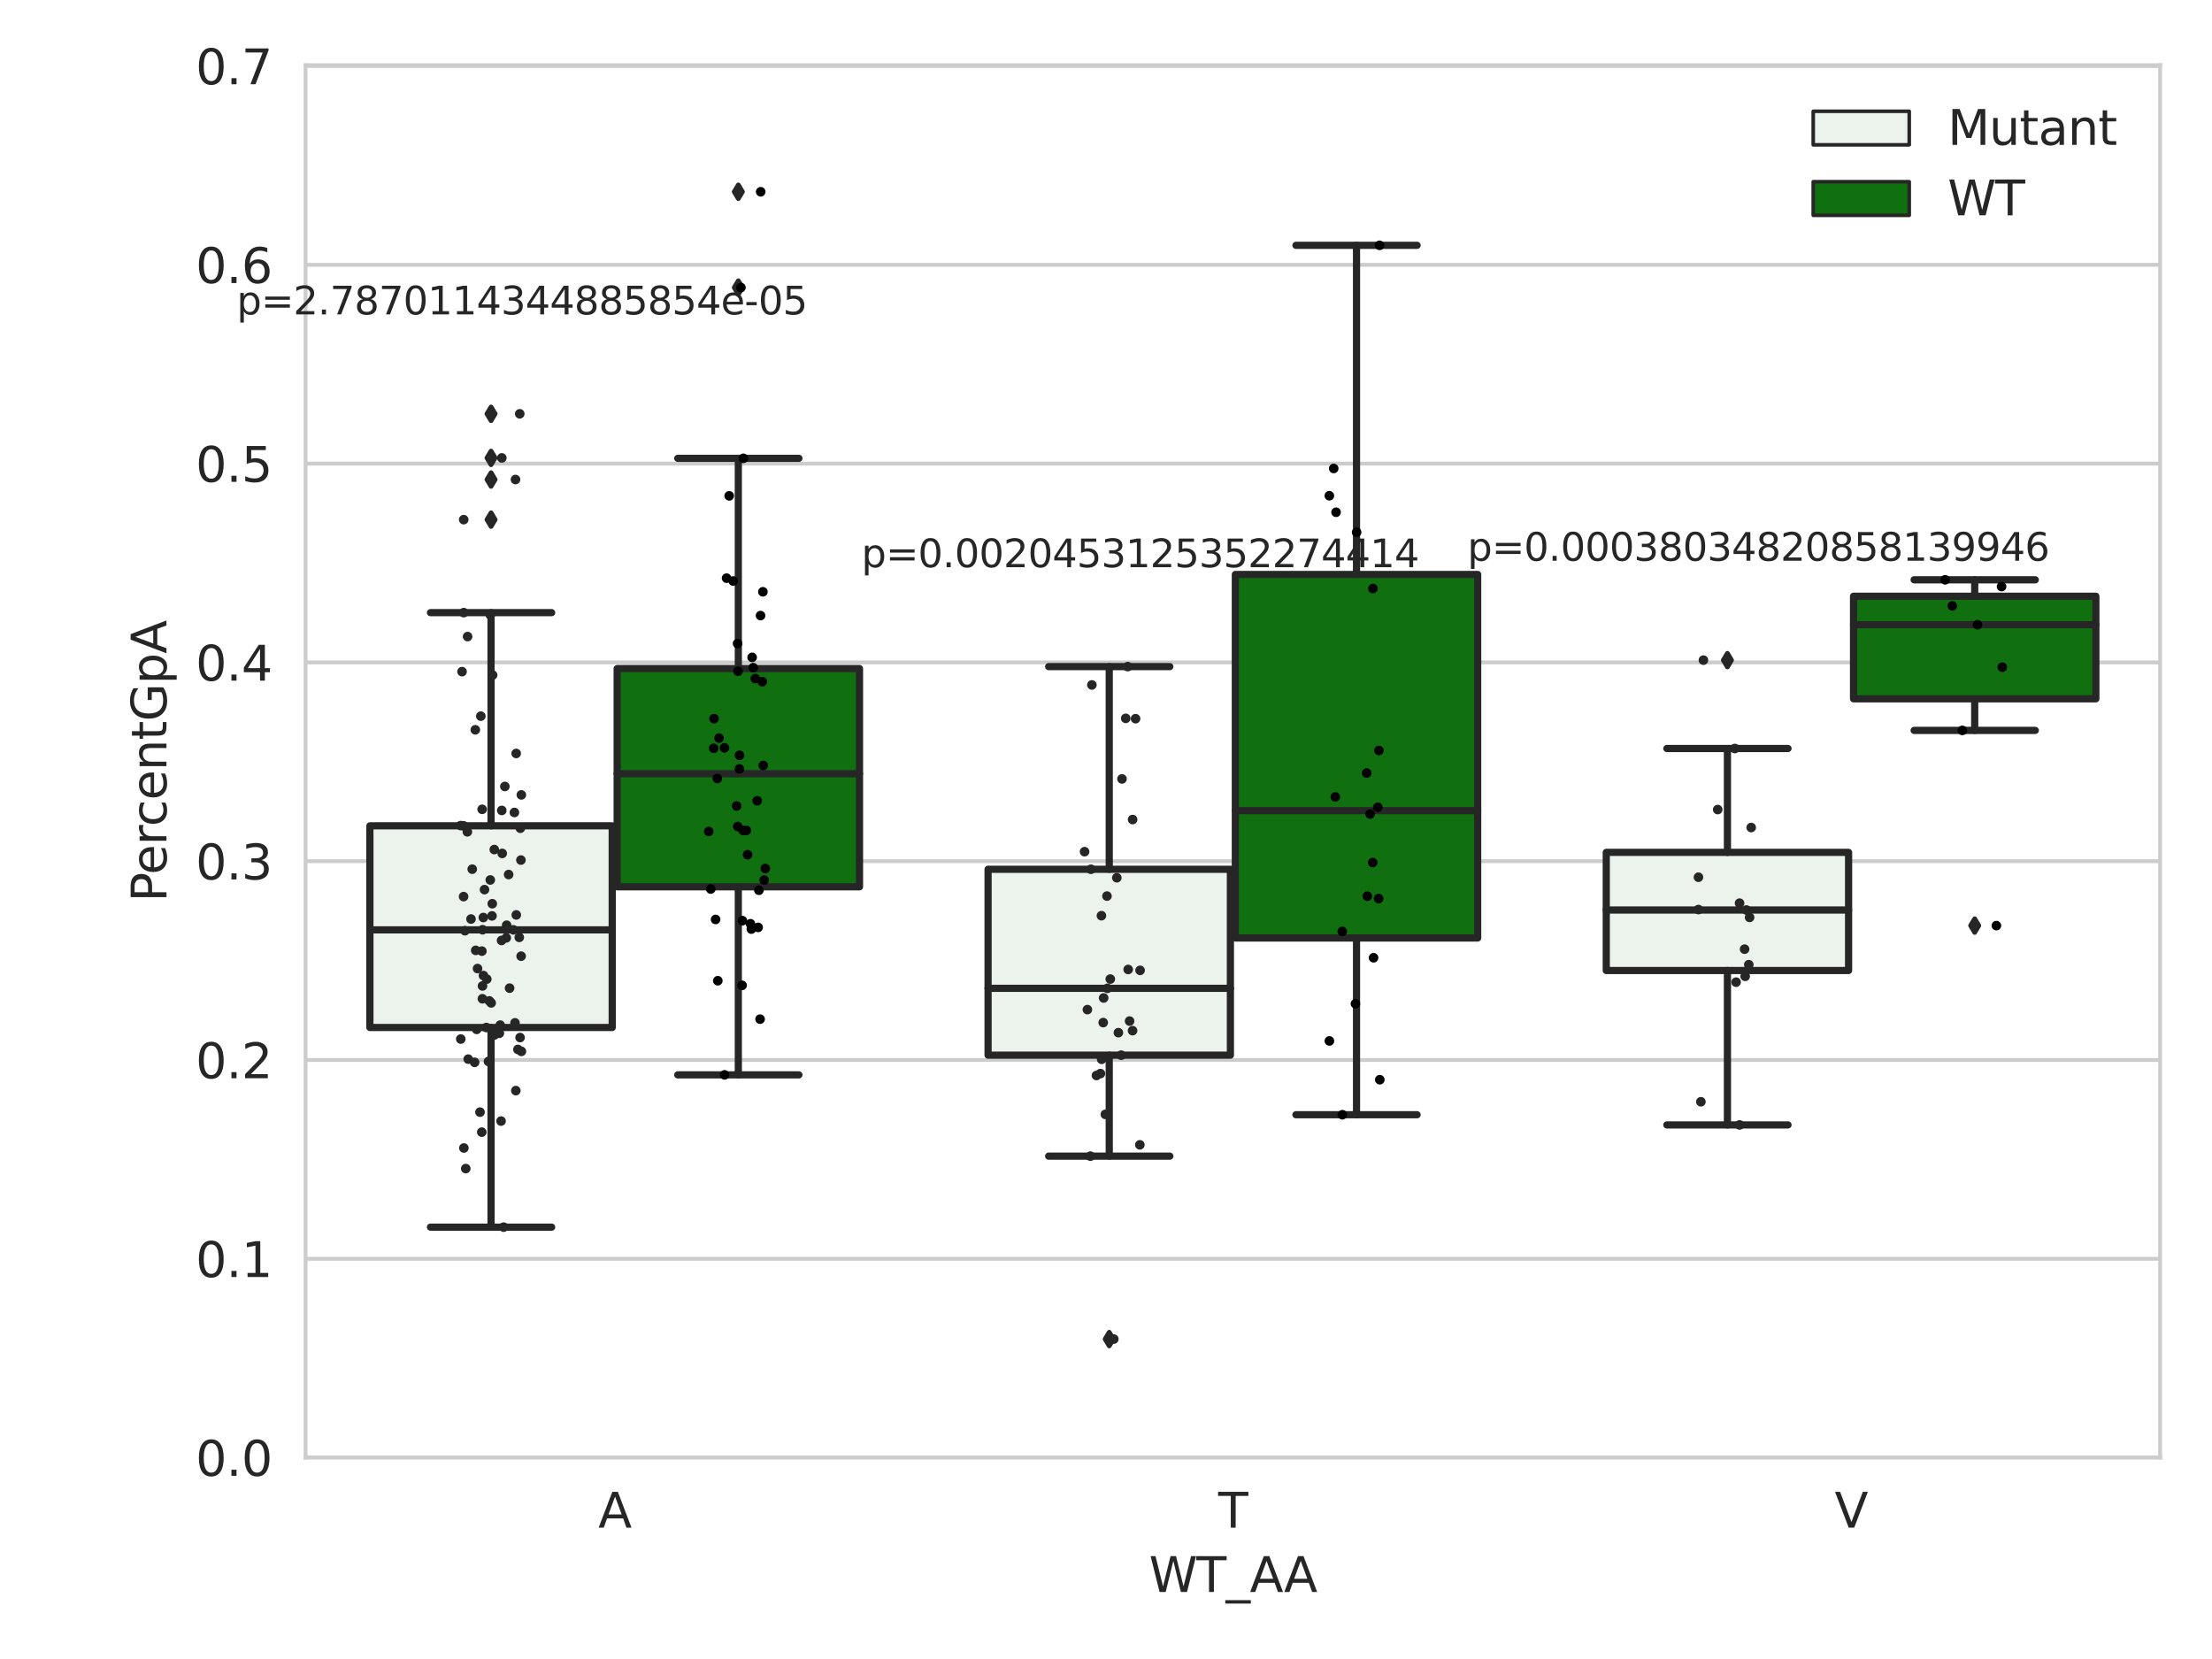 <?xml version="1.0" encoding="utf-8" standalone="no"?>
<!DOCTYPE svg PUBLIC "-//W3C//DTD SVG 1.1//EN"
  "http://www.w3.org/Graphics/SVG/1.1/DTD/svg11.dtd">
<svg xmlns:xlink="http://www.w3.org/1999/xlink" width="460.8pt" height="345.6pt" viewBox="0 0 460.8 345.6" xmlns="http://www.w3.org/2000/svg" version="1.1">
 <defs>
  <style type="text/css">*{stroke-linejoin: round; stroke-linecap: butt}</style>
 </defs>
 <g id="figure_1">
  <g id="patch_1">
   <path d="M 0 345.6 
L 460.8 345.6 
L 460.8 0 
L 0 0 
z
" style="fill: #ffffff"/>
  </g>
  <g id="axes_1">
   <g id="patch_2">
    <path d="M 63.661 303.64 
L 450 303.64 
L 450 13.58 
L 63.661 13.58 
z
" style="fill: #ffffff"/>
   </g>
   <g id="matplotlib.axis_1">
    <g id="xtick_1">
     <g id="text_1">
      <!-- A -->
      <g style="fill: #262626" transform="translate(124.631 318.238)scale(0.1 -0.1)">
       <defs>
        <path id="DejaVuSans-41" d="M 2188 4044 
L 1331 1722 
L 3047 1722 
L 2188 4044 
z
M 1831 4666 
L 2547 4666 
L 4325 0 
L 3669 0 
L 3244 1197 
L 1141 1197 
L 716 0 
L 50 0 
L 1831 4666 
z
" transform="scale(0.016)"/>
       </defs>
       <use xlink:href="#DejaVuSans-41"/>
      </g>
     </g>
    </g>
    <g id="xtick_2">
     <g id="text_2">
      <!-- T -->
      <g style="fill: #262626" transform="translate(253.777 318.238)scale(0.1 -0.1)">
       <defs>
        <path id="DejaVuSans-54" d="M -19 4666 
L 3928 4666 
L 3928 4134 
L 2272 4134 
L 2272 0 
L 1638 0 
L 1638 4134 
L -19 4134 
L -19 4666 
z
" transform="scale(0.016)"/>
       </defs>
       <use xlink:href="#DejaVuSans-54"/>
      </g>
     </g>
    </g>
    <g id="xtick_3">
     <g id="text_3">
      <!-- V -->
      <g style="fill: #262626" transform="translate(382.19 318.238)scale(0.1 -0.1)">
       <defs>
        <path id="DejaVuSans-56" d="M 1831 0 
L 50 4666 
L 709 4666 
L 2188 738 
L 3669 4666 
L 4325 4666 
L 2547 0 
L 1831 0 
z
" transform="scale(0.016)"/>
       </defs>
       <use xlink:href="#DejaVuSans-56"/>
      </g>
     </g>
    </g>
    <g id="text_4">
     <!-- WT_AA -->
     <g style="fill: #262626" transform="translate(239.355 331.638)scale(0.1 -0.1)">
      <defs>
       <path id="DejaVuSans-57" d="M 213 4666 
L 850 4666 
L 1831 722 
L 2809 4666 
L 3519 4666 
L 4500 722 
L 5478 4666 
L 6119 4666 
L 4947 0 
L 4153 0 
L 3169 4050 
L 2175 0 
L 1381 0 
L 213 4666 
z
" transform="scale(0.016)"/>
       <path id="DejaVuSans-5f" d="M 3263 -1063 
L 3263 -1509 
L -63 -1509 
L -63 -1063 
L 3263 -1063 
z
" transform="scale(0.016)"/>
      </defs>
      <use xlink:href="#DejaVuSans-57"/>
      <use xlink:href="#DejaVuSans-54" x="98.877"/>
      <use xlink:href="#DejaVuSans-5f" x="159.961"/>
      <use xlink:href="#DejaVuSans-41" x="209.961"/>
      <use xlink:href="#DejaVuSans-41" x="281.119"/>
     </g>
    </g>
   </g>
   <g id="matplotlib.axis_2">
    <g id="ytick_1">
     <g id="line2d_1">
      <path d="M 63.661 303.64 
L 450 303.64 
" clip-path="url(#p3061b7aa02)" style="fill: none; stroke: #cccccc; stroke-width: 0.8; stroke-linecap: round"/>
     </g>
     <g id="text_5">
      <!-- 0.0 -->
      <g style="fill: #262626" transform="translate(40.758 307.439)scale(0.1 -0.1)">
       <defs>
        <path id="DejaVuSans-30" d="M 2034 4250 
Q 1547 4250 1301 3770 
Q 1056 3291 1056 2328 
Q 1056 1369 1301 889 
Q 1547 409 2034 409 
Q 2525 409 2770 889 
Q 3016 1369 3016 2328 
Q 3016 3291 2770 3770 
Q 2525 4250 2034 4250 
z
M 2034 4750 
Q 2819 4750 3233 4129 
Q 3647 3509 3647 2328 
Q 3647 1150 3233 529 
Q 2819 -91 2034 -91 
Q 1250 -91 836 529 
Q 422 1150 422 2328 
Q 422 3509 836 4129 
Q 1250 4750 2034 4750 
z
" transform="scale(0.016)"/>
        <path id="DejaVuSans-2e" d="M 684 794 
L 1344 794 
L 1344 0 
L 684 0 
L 684 794 
z
" transform="scale(0.016)"/>
       </defs>
       <use xlink:href="#DejaVuSans-30"/>
       <use xlink:href="#DejaVuSans-2e" x="63.623"/>
       <use xlink:href="#DejaVuSans-30" x="95.41"/>
      </g>
     </g>
    </g>
    <g id="ytick_2">
     <g id="line2d_2">
      <path d="M 63.661 262.228 
L 450 262.228 
" clip-path="url(#p3061b7aa02)" style="fill: none; stroke: #cccccc; stroke-width: 0.8; stroke-linecap: round"/>
     </g>
     <g id="text_6">
      <!-- 0.1 -->
      <g style="fill: #262626" transform="translate(40.758 266.027)scale(0.1 -0.1)">
       <defs>
        <path id="DejaVuSans-31" d="M 794 531 
L 1825 531 
L 1825 4091 
L 703 3866 
L 703 4441 
L 1819 4666 
L 2450 4666 
L 2450 531 
L 3481 531 
L 3481 0 
L 794 0 
L 794 531 
z
" transform="scale(0.016)"/>
       </defs>
       <use xlink:href="#DejaVuSans-30"/>
       <use xlink:href="#DejaVuSans-2e" x="63.623"/>
       <use xlink:href="#DejaVuSans-31" x="95.41"/>
      </g>
     </g>
    </g>
    <g id="ytick_3">
     <g id="line2d_3">
      <path d="M 63.661 220.815 
L 450 220.815 
" clip-path="url(#p3061b7aa02)" style="fill: none; stroke: #cccccc; stroke-width: 0.8; stroke-linecap: round"/>
     </g>
     <g id="text_7">
      <!-- 0.2 -->
      <g style="fill: #262626" transform="translate(40.758 224.615)scale(0.1 -0.1)">
       <defs>
        <path id="DejaVuSans-32" d="M 1228 531 
L 3431 531 
L 3431 0 
L 469 0 
L 469 531 
Q 828 903 1448 1529 
Q 2069 2156 2228 2338 
Q 2531 2678 2651 2914 
Q 2772 3150 2772 3378 
Q 2772 3750 2511 3984 
Q 2250 4219 1831 4219 
Q 1534 4219 1204 4116 
Q 875 4013 500 3803 
L 500 4441 
Q 881 4594 1212 4672 
Q 1544 4750 1819 4750 
Q 2544 4750 2975 4387 
Q 3406 4025 3406 3419 
Q 3406 3131 3298 2873 
Q 3191 2616 2906 2266 
Q 2828 2175 2409 1742 
Q 1991 1309 1228 531 
z
" transform="scale(0.016)"/>
       </defs>
       <use xlink:href="#DejaVuSans-30"/>
       <use xlink:href="#DejaVuSans-2e" x="63.623"/>
       <use xlink:href="#DejaVuSans-32" x="95.41"/>
      </g>
     </g>
    </g>
    <g id="ytick_4">
     <g id="line2d_4">
      <path d="M 63.661 179.403 
L 450 179.403 
" clip-path="url(#p3061b7aa02)" style="fill: none; stroke: #cccccc; stroke-width: 0.8; stroke-linecap: round"/>
     </g>
     <g id="text_8">
      <!-- 0.3 -->
      <g style="fill: #262626" transform="translate(40.758 183.202)scale(0.1 -0.1)">
       <defs>
        <path id="DejaVuSans-33" d="M 2597 2516 
Q 3050 2419 3304 2112 
Q 3559 1806 3559 1356 
Q 3559 666 3084 287 
Q 2609 -91 1734 -91 
Q 1441 -91 1130 -33 
Q 819 25 488 141 
L 488 750 
Q 750 597 1062 519 
Q 1375 441 1716 441 
Q 2309 441 2620 675 
Q 2931 909 2931 1356 
Q 2931 1769 2642 2001 
Q 2353 2234 1838 2234 
L 1294 2234 
L 1294 2753 
L 1863 2753 
Q 2328 2753 2575 2939 
Q 2822 3125 2822 3475 
Q 2822 3834 2567 4026 
Q 2313 4219 1838 4219 
Q 1578 4219 1281 4162 
Q 984 4106 628 3988 
L 628 4550 
Q 988 4650 1302 4700 
Q 1616 4750 1894 4750 
Q 2613 4750 3031 4423 
Q 3450 4097 3450 3541 
Q 3450 3153 3228 2886 
Q 3006 2619 2597 2516 
z
" transform="scale(0.016)"/>
       </defs>
       <use xlink:href="#DejaVuSans-30"/>
       <use xlink:href="#DejaVuSans-2e" x="63.623"/>
       <use xlink:href="#DejaVuSans-33" x="95.41"/>
      </g>
     </g>
    </g>
    <g id="ytick_5">
     <g id="line2d_5">
      <path d="M 63.661 137.991 
L 450 137.991 
" clip-path="url(#p3061b7aa02)" style="fill: none; stroke: #cccccc; stroke-width: 0.8; stroke-linecap: round"/>
     </g>
     <g id="text_9">
      <!-- 0.4 -->
      <g style="fill: #262626" transform="translate(40.758 141.79)scale(0.1 -0.1)">
       <defs>
        <path id="DejaVuSans-34" d="M 2419 4116 
L 825 1625 
L 2419 1625 
L 2419 4116 
z
M 2253 4666 
L 3047 4666 
L 3047 1625 
L 3713 1625 
L 3713 1100 
L 3047 1100 
L 3047 0 
L 2419 0 
L 2419 1100 
L 313 1100 
L 313 1709 
L 2253 4666 
z
" transform="scale(0.016)"/>
       </defs>
       <use xlink:href="#DejaVuSans-30"/>
       <use xlink:href="#DejaVuSans-2e" x="63.623"/>
       <use xlink:href="#DejaVuSans-34" x="95.41"/>
      </g>
     </g>
    </g>
    <g id="ytick_6">
     <g id="line2d_6">
      <path d="M 63.661 96.579 
L 450 96.579 
" clip-path="url(#p3061b7aa02)" style="fill: none; stroke: #cccccc; stroke-width: 0.8; stroke-linecap: round"/>
     </g>
     <g id="text_10">
      <!-- 0.5 -->
      <g style="fill: #262626" transform="translate(40.758 100.378)scale(0.1 -0.1)">
       <defs>
        <path id="DejaVuSans-35" d="M 691 4666 
L 3169 4666 
L 3169 4134 
L 1269 4134 
L 1269 2991 
Q 1406 3038 1543 3061 
Q 1681 3084 1819 3084 
Q 2600 3084 3056 2656 
Q 3513 2228 3513 1497 
Q 3513 744 3044 326 
Q 2575 -91 1722 -91 
Q 1428 -91 1123 -41 
Q 819 9 494 109 
L 494 744 
Q 775 591 1075 516 
Q 1375 441 1709 441 
Q 2250 441 2565 725 
Q 2881 1009 2881 1497 
Q 2881 1984 2565 2268 
Q 2250 2553 1709 2553 
Q 1456 2553 1204 2497 
Q 953 2441 691 2322 
L 691 4666 
z
" transform="scale(0.016)"/>
       </defs>
       <use xlink:href="#DejaVuSans-30"/>
       <use xlink:href="#DejaVuSans-2e" x="63.623"/>
       <use xlink:href="#DejaVuSans-35" x="95.41"/>
      </g>
     </g>
    </g>
    <g id="ytick_7">
     <g id="line2d_7">
      <path d="M 63.661 55.166 
L 450 55.166 
" clip-path="url(#p3061b7aa02)" style="fill: none; stroke: #cccccc; stroke-width: 0.8; stroke-linecap: round"/>
     </g>
     <g id="text_11">
      <!-- 0.6 -->
      <g style="fill: #262626" transform="translate(40.758 58.965)scale(0.1 -0.1)">
       <defs>
        <path id="DejaVuSans-36" d="M 2113 2584 
Q 1688 2584 1439 2293 
Q 1191 2003 1191 1497 
Q 1191 994 1439 701 
Q 1688 409 2113 409 
Q 2538 409 2786 701 
Q 3034 994 3034 1497 
Q 3034 2003 2786 2293 
Q 2538 2584 2113 2584 
z
M 3366 4563 
L 3366 3988 
Q 3128 4100 2886 4159 
Q 2644 4219 2406 4219 
Q 1781 4219 1451 3797 
Q 1122 3375 1075 2522 
Q 1259 2794 1537 2939 
Q 1816 3084 2150 3084 
Q 2853 3084 3261 2657 
Q 3669 2231 3669 1497 
Q 3669 778 3244 343 
Q 2819 -91 2113 -91 
Q 1303 -91 875 529 
Q 447 1150 447 2328 
Q 447 3434 972 4092 
Q 1497 4750 2381 4750 
Q 2619 4750 2861 4703 
Q 3103 4656 3366 4563 
z
" transform="scale(0.016)"/>
       </defs>
       <use xlink:href="#DejaVuSans-30"/>
       <use xlink:href="#DejaVuSans-2e" x="63.623"/>
       <use xlink:href="#DejaVuSans-36" x="95.41"/>
      </g>
     </g>
    </g>
    <g id="ytick_8">
     <g id="line2d_8">
      <path d="M 63.661 13.754 
L 450 13.754 
" clip-path="url(#p3061b7aa02)" style="fill: none; stroke: #cccccc; stroke-width: 0.8; stroke-linecap: round"/>
     </g>
     <g id="text_12">
      <!-- 0.7 -->
      <g style="fill: #262626" transform="translate(40.758 17.553)scale(0.1 -0.1)">
       <defs>
        <path id="DejaVuSans-37" d="M 525 4666 
L 3525 4666 
L 3525 4397 
L 1831 0 
L 1172 0 
L 2766 4134 
L 525 4134 
L 525 4666 
z
" transform="scale(0.016)"/>
       </defs>
       <use xlink:href="#DejaVuSans-30"/>
       <use xlink:href="#DejaVuSans-2e" x="63.623"/>
       <use xlink:href="#DejaVuSans-37" x="95.41"/>
      </g>
     </g>
    </g>
    <g id="text_13">
     <!-- PercentGpA -->
     <g style="fill: #262626" transform="translate(34.678 187.887)rotate(-90)scale(0.1 -0.1)">
      <defs>
       <path id="DejaVuSans-50" d="M 1259 4147 
L 1259 2394 
L 2053 2394 
Q 2494 2394 2734 2622 
Q 2975 2850 2975 3272 
Q 2975 3691 2734 3919 
Q 2494 4147 2053 4147 
L 1259 4147 
z
M 628 4666 
L 2053 4666 
Q 2838 4666 3239 4311 
Q 3641 3956 3641 3272 
Q 3641 2581 3239 2228 
Q 2838 1875 2053 1875 
L 1259 1875 
L 1259 0 
L 628 0 
L 628 4666 
z
" transform="scale(0.016)"/>
       <path id="DejaVuSans-65" d="M 3597 1894 
L 3597 1613 
L 953 1613 
Q 991 1019 1311 708 
Q 1631 397 2203 397 
Q 2534 397 2845 478 
Q 3156 559 3463 722 
L 3463 178 
Q 3153 47 2828 -22 
Q 2503 -91 2169 -91 
Q 1331 -91 842 396 
Q 353 884 353 1716 
Q 353 2575 817 3079 
Q 1281 3584 2069 3584 
Q 2775 3584 3186 3129 
Q 3597 2675 3597 1894 
z
M 3022 2063 
Q 3016 2534 2758 2815 
Q 2500 3097 2075 3097 
Q 1594 3097 1305 2825 
Q 1016 2553 972 2059 
L 3022 2063 
z
" transform="scale(0.016)"/>
       <path id="DejaVuSans-72" d="M 2631 2963 
Q 2534 3019 2420 3045 
Q 2306 3072 2169 3072 
Q 1681 3072 1420 2755 
Q 1159 2438 1159 1844 
L 1159 0 
L 581 0 
L 581 3500 
L 1159 3500 
L 1159 2956 
Q 1341 3275 1631 3429 
Q 1922 3584 2338 3584 
Q 2397 3584 2469 3576 
Q 2541 3569 2628 3553 
L 2631 2963 
z
" transform="scale(0.016)"/>
       <path id="DejaVuSans-63" d="M 3122 3366 
L 3122 2828 
Q 2878 2963 2633 3030 
Q 2388 3097 2138 3097 
Q 1578 3097 1268 2742 
Q 959 2388 959 1747 
Q 959 1106 1268 751 
Q 1578 397 2138 397 
Q 2388 397 2633 464 
Q 2878 531 3122 666 
L 3122 134 
Q 2881 22 2623 -34 
Q 2366 -91 2075 -91 
Q 1284 -91 818 406 
Q 353 903 353 1747 
Q 353 2603 823 3093 
Q 1294 3584 2113 3584 
Q 2378 3584 2631 3529 
Q 2884 3475 3122 3366 
z
" transform="scale(0.016)"/>
       <path id="DejaVuSans-6e" d="M 3513 2113 
L 3513 0 
L 2938 0 
L 2938 2094 
Q 2938 2591 2744 2837 
Q 2550 3084 2163 3084 
Q 1697 3084 1428 2787 
Q 1159 2491 1159 1978 
L 1159 0 
L 581 0 
L 581 3500 
L 1159 3500 
L 1159 2956 
Q 1366 3272 1645 3428 
Q 1925 3584 2291 3584 
Q 2894 3584 3203 3211 
Q 3513 2838 3513 2113 
z
" transform="scale(0.016)"/>
       <path id="DejaVuSans-74" d="M 1172 4494 
L 1172 3500 
L 2356 3500 
L 2356 3053 
L 1172 3053 
L 1172 1153 
Q 1172 725 1289 603 
Q 1406 481 1766 481 
L 2356 481 
L 2356 0 
L 1766 0 
Q 1100 0 847 248 
Q 594 497 594 1153 
L 594 3053 
L 172 3053 
L 172 3500 
L 594 3500 
L 594 4494 
L 1172 4494 
z
" transform="scale(0.016)"/>
       <path id="DejaVuSans-47" d="M 3809 666 
L 3809 1919 
L 2778 1919 
L 2778 2438 
L 4434 2438 
L 4434 434 
Q 4069 175 3628 42 
Q 3188 -91 2688 -91 
Q 1594 -91 976 548 
Q 359 1188 359 2328 
Q 359 3472 976 4111 
Q 1594 4750 2688 4750 
Q 3144 4750 3555 4637 
Q 3966 4525 4313 4306 
L 4313 3634 
Q 3963 3931 3569 4081 
Q 3175 4231 2741 4231 
Q 1884 4231 1454 3753 
Q 1025 3275 1025 2328 
Q 1025 1384 1454 906 
Q 1884 428 2741 428 
Q 3075 428 3337 486 
Q 3600 544 3809 666 
z
" transform="scale(0.016)"/>
       <path id="DejaVuSans-70" d="M 1159 525 
L 1159 -1331 
L 581 -1331 
L 581 3500 
L 1159 3500 
L 1159 2969 
Q 1341 3281 1617 3432 
Q 1894 3584 2278 3584 
Q 2916 3584 3314 3078 
Q 3713 2572 3713 1747 
Q 3713 922 3314 415 
Q 2916 -91 2278 -91 
Q 1894 -91 1617 61 
Q 1341 213 1159 525 
z
M 3116 1747 
Q 3116 2381 2855 2742 
Q 2594 3103 2138 3103 
Q 1681 3103 1420 2742 
Q 1159 2381 1159 1747 
Q 1159 1113 1420 752 
Q 1681 391 2138 391 
Q 2594 391 2855 752 
Q 3116 1113 3116 1747 
z
" transform="scale(0.016)"/>
      </defs>
      <use xlink:href="#DejaVuSans-50"/>
      <use xlink:href="#DejaVuSans-65" x="56.678"/>
      <use xlink:href="#DejaVuSans-72" x="118.201"/>
      <use xlink:href="#DejaVuSans-63" x="157.064"/>
      <use xlink:href="#DejaVuSans-65" x="212.045"/>
      <use xlink:href="#DejaVuSans-6e" x="273.568"/>
      <use xlink:href="#DejaVuSans-74" x="336.947"/>
      <use xlink:href="#DejaVuSans-47" x="376.156"/>
      <use xlink:href="#DejaVuSans-70" x="453.646"/>
      <use xlink:href="#DejaVuSans-41" x="517.123"/>
     </g>
    </g>
   </g>
   <g id="patch_3">
    <path d="M 77.054 214.049 
L 127.536 214.049 
L 127.536 172.035 
L 77.054 172.035 
L 77.054 214.049 
z
" clip-path="url(#p3061b7aa02)" style="fill: #ecf2ec; stroke: #262626; stroke-width: 1.5; stroke-linejoin: miter"/>
   </g>
   <g id="patch_4">
    <path d="M 128.566 184.734 
L 179.048 184.734 
L 179.048 139.272 
L 128.566 139.272 
L 128.566 184.734 
z
" clip-path="url(#p3061b7aa02)" style="fill: #107010; stroke: #262626; stroke-width: 1.5; stroke-linejoin: miter"/>
   </g>
   <g id="patch_5">
    <path d="M 205.834 219.813 
L 256.316 219.813 
L 256.316 181.083 
L 205.834 181.083 
L 205.834 219.813 
z
" clip-path="url(#p3061b7aa02)" style="fill: #ecf2ec; stroke: #262626; stroke-width: 1.5; stroke-linejoin: miter"/>
   </g>
   <g id="patch_6">
    <path d="M 257.346 195.398 
L 307.827 195.398 
L 307.827 119.668 
L 257.346 119.668 
L 257.346 195.398 
z
" clip-path="url(#p3061b7aa02)" style="fill: #107010; stroke: #262626; stroke-width: 1.5; stroke-linejoin: miter"/>
   </g>
   <g id="patch_7">
    <path d="M 334.613 202.174 
L 385.095 202.174 
L 385.095 177.565 
L 334.613 177.565 
L 334.613 202.174 
z
" clip-path="url(#p3061b7aa02)" style="fill: #ecf2ec; stroke: #262626; stroke-width: 1.5; stroke-linejoin: miter"/>
   </g>
   <g id="patch_8">
    <path d="M 386.125 145.572 
L 436.607 145.572 
L 436.607 124.204 
L 386.125 124.204 
L 386.125 145.572 
z
" clip-path="url(#p3061b7aa02)" style="fill: #107010; stroke: #262626; stroke-width: 1.5; stroke-linejoin: miter"/>
   </g>
   <g id="patch_9">
    <path d="M 128.051 303.64 
L 128.051 303.64 
L 128.051 303.64 
L 128.051 303.64 
z
" clip-path="url(#p3061b7aa02)" style="fill: #ecf2ec; stroke: #262626; stroke-width: 0.75; stroke-linejoin: miter"/>
   </g>
   <g id="patch_10">
    <path d="M 128.051 303.64 
L 128.051 303.64 
L 128.051 303.64 
L 128.051 303.64 
z
" clip-path="url(#p3061b7aa02)" style="fill: #107010; stroke: #262626; stroke-width: 0.75; stroke-linejoin: miter"/>
   </g>
   <g id="PathCollection_1"/>
   <g id="PathCollection_2"/>
   <g id="line2d_9">
    <path d="M 102.295 214.049 
L 102.295 255.637 
" clip-path="url(#p3061b7aa02)" style="fill: none; stroke: #262626; stroke-width: 1.5; stroke-linecap: round"/>
   </g>
   <g id="line2d_10">
    <path d="M 102.295 172.035 
L 102.295 127.625 
" clip-path="url(#p3061b7aa02)" style="fill: none; stroke: #262626; stroke-width: 1.5; stroke-linecap: round"/>
   </g>
   <g id="line2d_11">
    <path d="M 89.675 255.637 
L 114.916 255.637 
" clip-path="url(#p3061b7aa02)" style="fill: none; stroke: #262626; stroke-width: 1.5; stroke-linecap: round"/>
   </g>
   <g id="line2d_12">
    <path d="M 89.675 127.625 
L 114.916 127.625 
" clip-path="url(#p3061b7aa02)" style="fill: none; stroke: #262626; stroke-width: 1.5; stroke-linecap: round"/>
   </g>
   <g id="line2d_13">
    <defs>
     <path id="m500f9eab38" d="M -0 1.414 
L 0.849 0 
L 0 -1.414 
L -0.849 -0 
z
" style="stroke: #262626; stroke-linejoin: miter"/>
    </defs>
    <g clip-path="url(#p3061b7aa02)">
     <use xlink:href="#m500f9eab38" x="102.295" y="99.894" style="fill: #262626; stroke: #262626; stroke-linejoin: miter"/>
     <use xlink:href="#m500f9eab38" x="102.295" y="86.203" style="fill: #262626; stroke: #262626; stroke-linejoin: miter"/>
     <use xlink:href="#m500f9eab38" x="102.295" y="108.249" style="fill: #262626; stroke: #262626; stroke-linejoin: miter"/>
     <use xlink:href="#m500f9eab38" x="102.295" y="95.39" style="fill: #262626; stroke: #262626; stroke-linejoin: miter"/>
    </g>
   </g>
   <g id="line2d_14">
    <path d="M 153.807 184.734 
L 153.807 223.915 
" clip-path="url(#p3061b7aa02)" style="fill: none; stroke: #262626; stroke-width: 1.5; stroke-linecap: round"/>
   </g>
   <g id="line2d_15">
    <path d="M 153.807 139.272 
L 153.807 95.478 
" clip-path="url(#p3061b7aa02)" style="fill: none; stroke: #262626; stroke-width: 1.5; stroke-linecap: round"/>
   </g>
   <g id="line2d_16">
    <path d="M 141.187 223.915 
L 166.427 223.915 
" clip-path="url(#p3061b7aa02)" style="fill: none; stroke: #262626; stroke-width: 1.5; stroke-linecap: round"/>
   </g>
   <g id="line2d_17">
    <path d="M 141.187 95.478 
L 166.427 95.478 
" clip-path="url(#p3061b7aa02)" style="fill: none; stroke: #262626; stroke-width: 1.5; stroke-linecap: round"/>
   </g>
   <g id="line2d_18">
    <g clip-path="url(#p3061b7aa02)">
     <use xlink:href="#m500f9eab38" x="153.807" y="59.905" style="fill: #262626; stroke: #262626; stroke-linejoin: miter"/>
     <use xlink:href="#m500f9eab38" x="153.807" y="39.95" style="fill: #262626; stroke: #262626; stroke-linejoin: miter"/>
    </g>
   </g>
   <g id="line2d_19">
    <path d="M 231.075 219.813 
L 231.075 240.846 
" clip-path="url(#p3061b7aa02)" style="fill: none; stroke: #262626; stroke-width: 1.5; stroke-linecap: round"/>
   </g>
   <g id="line2d_20">
    <path d="M 231.075 181.083 
L 231.075 138.868 
" clip-path="url(#p3061b7aa02)" style="fill: none; stroke: #262626; stroke-width: 1.5; stroke-linecap: round"/>
   </g>
   <g id="line2d_21">
    <path d="M 218.454 240.846 
L 243.695 240.846 
" clip-path="url(#p3061b7aa02)" style="fill: none; stroke: #262626; stroke-width: 1.5; stroke-linecap: round"/>
   </g>
   <g id="line2d_22">
    <path d="M 218.454 138.868 
L 243.695 138.868 
" clip-path="url(#p3061b7aa02)" style="fill: none; stroke: #262626; stroke-width: 1.5; stroke-linecap: round"/>
   </g>
   <g id="line2d_23">
    <g clip-path="url(#p3061b7aa02)">
     <use xlink:href="#m500f9eab38" x="231.075" y="278.954" style="fill: #262626; stroke: #262626; stroke-linejoin: miter"/>
    </g>
   </g>
   <g id="line2d_24">
    <path d="M 282.587 195.398 
L 282.587 232.221 
" clip-path="url(#p3061b7aa02)" style="fill: none; stroke: #262626; stroke-width: 1.5; stroke-linecap: round"/>
   </g>
   <g id="line2d_25">
    <path d="M 282.587 119.668 
L 282.587 51.106 
" clip-path="url(#p3061b7aa02)" style="fill: none; stroke: #262626; stroke-width: 1.5; stroke-linecap: round"/>
   </g>
   <g id="line2d_26">
    <path d="M 269.966 232.221 
L 295.207 232.221 
" clip-path="url(#p3061b7aa02)" style="fill: none; stroke: #262626; stroke-width: 1.5; stroke-linecap: round"/>
   </g>
   <g id="line2d_27">
    <path d="M 269.966 51.106 
L 295.207 51.106 
" clip-path="url(#p3061b7aa02)" style="fill: none; stroke: #262626; stroke-width: 1.5; stroke-linecap: round"/>
   </g>
   <g id="line2d_28"/>
   <g id="line2d_29">
    <path d="M 359.854 202.174 
L 359.854 234.342 
" clip-path="url(#p3061b7aa02)" style="fill: none; stroke: #262626; stroke-width: 1.5; stroke-linecap: round"/>
   </g>
   <g id="line2d_30">
    <path d="M 359.854 177.565 
L 359.854 155.929 
" clip-path="url(#p3061b7aa02)" style="fill: none; stroke: #262626; stroke-width: 1.5; stroke-linecap: round"/>
   </g>
   <g id="line2d_31">
    <path d="M 347.234 234.342 
L 372.475 234.342 
" clip-path="url(#p3061b7aa02)" style="fill: none; stroke: #262626; stroke-width: 1.5; stroke-linecap: round"/>
   </g>
   <g id="line2d_32">
    <path d="M 347.234 155.929 
L 372.475 155.929 
" clip-path="url(#p3061b7aa02)" style="fill: none; stroke: #262626; stroke-width: 1.5; stroke-linecap: round"/>
   </g>
   <g id="line2d_33">
    <g clip-path="url(#p3061b7aa02)">
     <use xlink:href="#m500f9eab38" x="359.854" y="137.519" style="fill: #262626; stroke: #262626; stroke-linejoin: miter"/>
    </g>
   </g>
   <g id="line2d_34">
    <path d="M 411.366 145.572 
L 411.366 152.156 
" clip-path="url(#p3061b7aa02)" style="fill: none; stroke: #262626; stroke-width: 1.5; stroke-linecap: round"/>
   </g>
   <g id="line2d_35">
    <path d="M 411.366 124.204 
L 411.366 120.785 
" clip-path="url(#p3061b7aa02)" style="fill: none; stroke: #262626; stroke-width: 1.5; stroke-linecap: round"/>
   </g>
   <g id="line2d_36">
    <path d="M 398.746 152.156 
L 423.987 152.156 
" clip-path="url(#p3061b7aa02)" style="fill: none; stroke: #262626; stroke-width: 1.5; stroke-linecap: round"/>
   </g>
   <g id="line2d_37">
    <path d="M 398.746 120.785 
L 423.987 120.785 
" clip-path="url(#p3061b7aa02)" style="fill: none; stroke: #262626; stroke-width: 1.5; stroke-linecap: round"/>
   </g>
   <g id="line2d_38">
    <g clip-path="url(#p3061b7aa02)">
     <use xlink:href="#m500f9eab38" x="411.366" y="192.82" style="fill: #262626; stroke: #262626; stroke-linejoin: miter"/>
    </g>
   </g>
   <g id="line2d_39">
    <path d="M 77.054 193.706 
L 127.536 193.706 
" clip-path="url(#p3061b7aa02)" style="fill: none; stroke: #262626; stroke-width: 1.5; stroke-linecap: round"/>
   </g>
   <g id="line2d_40">
    <path d="M 128.566 161.176 
L 179.048 161.176 
" clip-path="url(#p3061b7aa02)" style="fill: none; stroke: #262626; stroke-width: 1.5; stroke-linecap: round"/>
   </g>
   <g id="line2d_41">
    <path d="M 205.834 205.89 
L 256.316 205.89 
" clip-path="url(#p3061b7aa02)" style="fill: none; stroke: #262626; stroke-width: 1.5; stroke-linecap: round"/>
   </g>
   <g id="line2d_42">
    <path d="M 257.346 168.872 
L 307.827 168.872 
" clip-path="url(#p3061b7aa02)" style="fill: none; stroke: #262626; stroke-width: 1.5; stroke-linecap: round"/>
   </g>
   <g id="line2d_43">
    <path d="M 334.613 189.573 
L 385.095 189.573 
" clip-path="url(#p3061b7aa02)" style="fill: none; stroke: #262626; stroke-width: 1.5; stroke-linecap: round"/>
   </g>
   <g id="line2d_44">
    <path d="M 386.125 130.139 
L 436.607 130.139 
" clip-path="url(#p3061b7aa02)" style="fill: none; stroke: #262626; stroke-width: 1.5; stroke-linecap: round"/>
   </g>
   <g id="patch_11">
    <path d="M 63.661 303.64 
L 63.661 13.58 
" style="fill: none; stroke: #cccccc; stroke-width: 0.8; stroke-linejoin: miter; stroke-linecap: square"/>
   </g>
   <g id="patch_12">
    <path d="M 450 303.64 
L 450 13.58 
" style="fill: none; stroke: #cccccc; stroke-width: 0.8; stroke-linejoin: miter; stroke-linecap: square"/>
   </g>
   <g id="patch_13">
    <path d="M 63.661 303.64 
L 450 303.64 
" style="fill: none; stroke: #cccccc; stroke-width: 0.8; stroke-linejoin: miter; stroke-linecap: square"/>
   </g>
   <g id="patch_14">
    <path d="M 63.661 13.58 
L 450 13.58 
" style="fill: none; stroke: #cccccc; stroke-width: 0.8; stroke-linejoin: miter; stroke-linecap: square"/>
   </g>
   <g id="PathCollection_3">
    <defs>
     <path id="C0_0_28b1e7abdc" d="M 0 1 
C 0.265 1 0.52 0.895 0.707 0.707 
C 0.895 0.52 1 0.265 1 -0 
C 1 -0.265 0.895 -0.52 0.707 -0.707 
C 0.52 -0.895 0.265 -1 0 -1 
C -0.265 -1 -0.52 -0.895 -0.707 -0.707 
C -0.895 -0.52 -1 -0.265 -1 0 
C -1 0.265 -0.895 0.52 -0.707 0.707 
C -0.52 0.895 -0.265 1 0 1 
z
"/>
    </defs>
    <g clip-path="url(#p3061b7aa02)">
     <use xlink:href="#C0_0_28b1e7abdc" x="96.857" y="193.885" style="fill: #262626"/>
    </g>
    <g clip-path="url(#p3061b7aa02)">
     <use xlink:href="#C0_0_28b1e7abdc" x="108.562" y="199.188" style="fill: #262626"/>
    </g>
    <g clip-path="url(#p3061b7aa02)">
     <use xlink:href="#C0_0_28b1e7abdc" x="104.203" y="213.551" style="fill: #262626"/>
    </g>
    <g clip-path="url(#p3061b7aa02)">
     <use xlink:href="#C0_0_28b1e7abdc" x="105.465" y="195.374" style="fill: #262626"/>
    </g>
    <g clip-path="url(#p3061b7aa02)">
     <use xlink:href="#C0_0_28b1e7abdc" x="97.407" y="132.609" style="fill: #262626"/>
    </g>
    <g clip-path="url(#p3061b7aa02)">
     <use xlink:href="#C0_0_28b1e7abdc" x="106.158" y="205.845" style="fill: #262626"/>
    </g>
    <g clip-path="url(#p3061b7aa02)">
     <use xlink:href="#C0_0_28b1e7abdc" x="100.442" y="168.595" style="fill: #262626"/>
    </g>
    <g clip-path="url(#p3061b7aa02)">
     <use xlink:href="#C0_0_28b1e7abdc" x="104.921" y="255.637" style="fill: #262626"/>
    </g>
    <g clip-path="url(#p3061b7aa02)">
     <use xlink:href="#C0_0_28b1e7abdc" x="106.95" y="193.706" style="fill: #262626"/>
    </g>
    <g clip-path="url(#p3061b7aa02)">
     <use xlink:href="#C0_0_28b1e7abdc" x="100.363" y="235.845" style="fill: #262626"/>
    </g>
    <g clip-path="url(#p3061b7aa02)">
     <use xlink:href="#C0_0_28b1e7abdc" x="108.604" y="165.588" style="fill: #262626"/>
    </g>
    <g clip-path="url(#p3061b7aa02)">
     <use xlink:href="#C0_0_28b1e7abdc" x="99.1" y="197.976" style="fill: #262626"/>
    </g>
    <g clip-path="url(#p3061b7aa02)">
     <use xlink:href="#C0_0_28b1e7abdc" x="105.543" y="192.737" style="fill: #262626"/>
    </g>
    <g clip-path="url(#p3061b7aa02)">
     <use xlink:href="#C0_0_28b1e7abdc" x="98.376" y="181.067" style="fill: #262626"/>
    </g>
    <g clip-path="url(#p3061b7aa02)">
     <use xlink:href="#C0_0_28b1e7abdc" x="97.029" y="243.439" style="fill: #262626"/>
    </g>
    <g clip-path="url(#p3061b7aa02)">
     <use xlink:href="#C0_0_28b1e7abdc" x="102.548" y="188.262" style="fill: #262626"/>
    </g>
    <g clip-path="url(#p3061b7aa02)">
     <use xlink:href="#C0_0_28b1e7abdc" x="104.527" y="168.829" style="fill: #262626"/>
    </g>
    <g clip-path="url(#p3061b7aa02)">
     <use xlink:href="#C0_0_28b1e7abdc" x="100.387" y="198.135" style="fill: #262626"/>
    </g>
    <g clip-path="url(#p3061b7aa02)">
     <use xlink:href="#C0_0_28b1e7abdc" x="108.516" y="179.166" style="fill: #262626"/>
    </g>
    <g clip-path="url(#p3061b7aa02)">
     <use xlink:href="#C0_0_28b1e7abdc" x="108.397" y="172.531" style="fill: #262626"/>
    </g>
    <g clip-path="url(#p3061b7aa02)">
     <use xlink:href="#C0_0_28b1e7abdc" x="102.97" y="176.979" style="fill: #262626"/>
    </g>
    <g clip-path="url(#p3061b7aa02)">
     <use xlink:href="#C0_0_28b1e7abdc" x="104.379" y="233.54" style="fill: #262626"/>
    </g>
    <g clip-path="url(#p3061b7aa02)">
     <use xlink:href="#C0_0_28b1e7abdc" x="97.359" y="173.286" style="fill: #262626"/>
    </g>
    <g clip-path="url(#p3061b7aa02)">
     <use xlink:href="#C0_0_28b1e7abdc" x="99.996" y="231.677" style="fill: #262626"/>
    </g>
    <g clip-path="url(#p3061b7aa02)">
     <use xlink:href="#C0_0_28b1e7abdc" x="101.758" y="221.119" style="fill: #262626"/>
    </g>
    <g clip-path="url(#p3061b7aa02)">
     <use xlink:href="#C0_0_28b1e7abdc" x="100.165" y="149.186" style="fill: #262626"/>
    </g>
    <g clip-path="url(#p3061b7aa02)">
     <use xlink:href="#C0_0_28b1e7abdc" x="108.619" y="219.022" style="fill: #262626"/>
    </g>
    <g clip-path="url(#p3061b7aa02)">
     <use xlink:href="#C0_0_28b1e7abdc" x="105.171" y="163.832" style="fill: #262626"/>
    </g>
    <g clip-path="url(#p3061b7aa02)">
     <use xlink:href="#C0_0_28b1e7abdc" x="103.013" y="215.588" style="fill: #262626"/>
    </g>
    <g clip-path="url(#p3061b7aa02)">
     <use xlink:href="#C0_0_28b1e7abdc" x="108.174" y="195.275" style="fill: #262626"/>
    </g>
    <g clip-path="url(#p3061b7aa02)">
     <use xlink:href="#C0_0_28b1e7abdc" x="105.957" y="182.182" style="fill: #262626"/>
    </g>
    <g clip-path="url(#p3061b7aa02)">
     <use xlink:href="#C0_0_28b1e7abdc" x="102.135" y="183.311" style="fill: #262626"/>
    </g>
    <g clip-path="url(#p3061b7aa02)">
     <use xlink:href="#C0_0_28b1e7abdc" x="108.341" y="216.141" style="fill: #262626"/>
    </g>
    <g clip-path="url(#p3061b7aa02)">
     <use xlink:href="#C0_0_28b1e7abdc" x="95.976" y="171.984" style="fill: #262626"/>
    </g>
    <g clip-path="url(#p3061b7aa02)">
     <use xlink:href="#C0_0_28b1e7abdc" x="100.687" y="191.137" style="fill: #262626"/>
    </g>
    <g clip-path="url(#p3061b7aa02)">
     <use xlink:href="#C0_0_28b1e7abdc" x="95.986" y="216.451" style="fill: #262626"/>
    </g>
    <g clip-path="url(#p3061b7aa02)">
     <use xlink:href="#C0_0_28b1e7abdc" x="103.322" y="215.076" style="fill: #262626"/>
    </g>
    <g clip-path="url(#p3061b7aa02)">
     <use xlink:href="#C0_0_28b1e7abdc" x="107.389" y="99.894" style="fill: #262626"/>
    </g>
    <g clip-path="url(#p3061b7aa02)">
     <use xlink:href="#C0_0_28b1e7abdc" x="100.93" y="185.324" style="fill: #262626"/>
    </g>
    <g clip-path="url(#p3061b7aa02)">
     <use xlink:href="#C0_0_28b1e7abdc" x="107.529" y="156.959" style="fill: #262626"/>
    </g>
    <g clip-path="url(#p3061b7aa02)">
     <use xlink:href="#C0_0_28b1e7abdc" x="102.493" y="190.796" style="fill: #262626"/>
    </g>
    <g clip-path="url(#p3061b7aa02)">
     <use xlink:href="#C0_0_28b1e7abdc" x="108.271" y="86.203" style="fill: #262626"/>
    </g>
    <g clip-path="url(#p3061b7aa02)">
     <use xlink:href="#C0_0_28b1e7abdc" x="99.018" y="152.03" style="fill: #262626"/>
    </g>
    <g clip-path="url(#p3061b7aa02)">
     <use xlink:href="#C0_0_28b1e7abdc" x="102.147" y="128.114" style="fill: #262626"/>
    </g>
    <g clip-path="url(#p3061b7aa02)">
     <use xlink:href="#C0_0_28b1e7abdc" x="99.481" y="201.768" style="fill: #262626"/>
    </g>
    <g clip-path="url(#p3061b7aa02)">
     <use xlink:href="#C0_0_28b1e7abdc" x="96.635" y="239.148" style="fill: #262626"/>
    </g>
    <g clip-path="url(#p3061b7aa02)">
     <use xlink:href="#C0_0_28b1e7abdc" x="96.252" y="139.914" style="fill: #262626"/>
    </g>
    <g clip-path="url(#p3061b7aa02)">
     <use xlink:href="#C0_0_28b1e7abdc" x="100.518" y="205.39" style="fill: #262626"/>
    </g>
    <g clip-path="url(#p3061b7aa02)">
     <use xlink:href="#C0_0_28b1e7abdc" x="96.601" y="108.249" style="fill: #262626"/>
    </g>
    <g clip-path="url(#p3061b7aa02)">
     <use xlink:href="#C0_0_28b1e7abdc" x="101.317" y="214.049" style="fill: #262626"/>
    </g>
    <g clip-path="url(#p3061b7aa02)">
     <use xlink:href="#C0_0_28b1e7abdc" x="98.871" y="221.306" style="fill: #262626"/>
    </g>
    <g clip-path="url(#p3061b7aa02)">
     <use xlink:href="#C0_0_28b1e7abdc" x="107.895" y="218.618" style="fill: #262626"/>
    </g>
    <g clip-path="url(#p3061b7aa02)">
     <use xlink:href="#C0_0_28b1e7abdc" x="98.121" y="191.449" style="fill: #262626"/>
    </g>
    <g clip-path="url(#p3061b7aa02)">
     <use xlink:href="#C0_0_28b1e7abdc" x="104.538" y="95.39" style="fill: #262626"/>
    </g>
    <g clip-path="url(#p3061b7aa02)">
     <use xlink:href="#C0_0_28b1e7abdc" x="100.534" y="193.683" style="fill: #262626"/>
    </g>
    <g clip-path="url(#p3061b7aa02)">
     <use xlink:href="#C0_0_28b1e7abdc" x="107.163" y="169.253" style="fill: #262626"/>
    </g>
    <g clip-path="url(#p3061b7aa02)">
     <use xlink:href="#C0_0_28b1e7abdc" x="100.496" y="208.06" style="fill: #262626"/>
    </g>
    <g clip-path="url(#p3061b7aa02)">
     <use xlink:href="#C0_0_28b1e7abdc" x="107.455" y="227.193" style="fill: #262626"/>
    </g>
    <g clip-path="url(#p3061b7aa02)">
     <use xlink:href="#C0_0_28b1e7abdc" x="96.573" y="186.778" style="fill: #262626"/>
    </g>
    <g clip-path="url(#p3061b7aa02)">
     <use xlink:href="#C0_0_28b1e7abdc" x="102.625" y="140.634" style="fill: #262626"/>
    </g>
    <g clip-path="url(#p3061b7aa02)">
     <use xlink:href="#C0_0_28b1e7abdc" x="100.712" y="203.227" style="fill: #262626"/>
    </g>
    <g clip-path="url(#p3061b7aa02)">
     <use xlink:href="#C0_0_28b1e7abdc" x="107.282" y="213.076" style="fill: #262626"/>
    </g>
    <g clip-path="url(#p3061b7aa02)">
     <use xlink:href="#C0_0_28b1e7abdc" x="99.298" y="214.439" style="fill: #262626"/>
    </g>
    <g clip-path="url(#p3061b7aa02)">
     <use xlink:href="#C0_0_28b1e7abdc" x="96.608" y="127.625" style="fill: #262626"/>
    </g>
    <g clip-path="url(#p3061b7aa02)">
     <use xlink:href="#C0_0_28b1e7abdc" x="102.318" y="208.922" style="fill: #262626"/>
    </g>
    <g clip-path="url(#p3061b7aa02)">
     <use xlink:href="#C0_0_28b1e7abdc" x="104.623" y="177.783" style="fill: #262626"/>
    </g>
    <g clip-path="url(#p3061b7aa02)">
     <use xlink:href="#C0_0_28b1e7abdc" x="96.566" y="172.035" style="fill: #262626"/>
    </g>
    <g clip-path="url(#p3061b7aa02)">
     <use xlink:href="#C0_0_28b1e7abdc" x="107.553" y="190.596" style="fill: #262626"/>
    </g>
    <g clip-path="url(#p3061b7aa02)">
     <use xlink:href="#C0_0_28b1e7abdc" x="101.403" y="203.964" style="fill: #262626"/>
    </g>
    <g clip-path="url(#p3061b7aa02)">
     <use xlink:href="#C0_0_28b1e7abdc" x="104.02" y="215.247" style="fill: #262626"/>
    </g>
    <g clip-path="url(#p3061b7aa02)">
     <use xlink:href="#C0_0_28b1e7abdc" x="97.54" y="220.635" style="fill: #262626"/>
    </g>
    <g clip-path="url(#p3061b7aa02)">
     <use xlink:href="#C0_0_28b1e7abdc" x="104.484" y="195.915" style="fill: #262626"/>
    </g>
    <g clip-path="url(#p3061b7aa02)">
     <use xlink:href="#C0_0_28b1e7abdc" x="101.932" y="208.507" style="fill: #262626"/>
    </g>
   </g>
   <g id="PathCollection_4">
    <defs>
     <path id="C1_0_9504081765" d="M 0 1 
C 0.265 1 0.52 0.895 0.707 0.707 
C 0.895 0.52 1 0.265 1 -0 
C 1 -0.265 0.895 -0.52 0.707 -0.707 
C 0.52 -0.895 0.265 -1 0 -1 
C -0.265 -1 -0.52 -0.895 -0.707 -0.707 
C -0.895 -0.52 -1 -0.265 -1 0 
C -1 0.265 -0.895 0.52 -0.707 0.707 
C -0.52 0.895 -0.265 1 0 1 
z
"/>
    </defs>
    <g clip-path="url(#p3061b7aa02)">
     <use xlink:href="#C1_0_9504081765" x="158.925" y="123.28"/>
    </g>
    <g clip-path="url(#p3061b7aa02)">
     <use xlink:href="#C1_0_9504081765" x="154.349" y="59.905"/>
    </g>
    <g clip-path="url(#p3061b7aa02)">
     <use xlink:href="#C1_0_9504081765" x="154.052" y="157.342"/>
    </g>
    <g clip-path="url(#p3061b7aa02)">
     <use xlink:href="#C1_0_9504081765" x="157.74" y="166.81"/>
    </g>
    <g clip-path="url(#p3061b7aa02)">
     <use xlink:href="#C1_0_9504081765" x="152.734" y="121.036"/>
    </g>
    <g clip-path="url(#p3061b7aa02)">
     <use xlink:href="#C1_0_9504081765" x="154.869" y="95.478"/>
    </g>
    <g clip-path="url(#p3061b7aa02)">
     <use xlink:href="#C1_0_9504081765" x="154.664" y="191.792"/>
    </g>
    <g clip-path="url(#p3061b7aa02)">
     <use xlink:href="#C1_0_9504081765" x="153.684" y="172.18"/>
    </g>
    <g clip-path="url(#p3061b7aa02)">
     <use xlink:href="#C1_0_9504081765" x="153.647" y="134.062"/>
    </g>
    <g clip-path="url(#p3061b7aa02)">
     <use xlink:href="#C1_0_9504081765" x="156.684" y="136.941"/>
    </g>
    <g clip-path="url(#p3061b7aa02)">
     <use xlink:href="#C1_0_9504081765" x="154.805" y="172.996"/>
    </g>
    <g clip-path="url(#p3061b7aa02)">
     <use xlink:href="#C1_0_9504081765" x="153.745" y="139.822"/>
    </g>
    <g clip-path="url(#p3061b7aa02)">
     <use xlink:href="#C1_0_9504081765" x="150.944" y="223.915"/>
    </g>
    <g clip-path="url(#p3061b7aa02)">
     <use xlink:href="#C1_0_9504081765" x="153.454" y="167.901"/>
    </g>
    <g clip-path="url(#p3061b7aa02)">
     <use xlink:href="#C1_0_9504081765" x="159.425" y="180.925"/>
    </g>
    <g clip-path="url(#p3061b7aa02)">
     <use xlink:href="#C1_0_9504081765" x="158.803" y="142.01"/>
    </g>
    <g clip-path="url(#p3061b7aa02)">
     <use xlink:href="#C1_0_9504081765" x="156.34" y="192.432"/>
    </g>
    <g clip-path="url(#p3061b7aa02)">
     <use xlink:href="#C1_0_9504081765" x="158.435" y="128.237"/>
    </g>
    <g clip-path="url(#p3061b7aa02)">
     <use xlink:href="#C1_0_9504081765" x="159.19" y="183.341"/>
    </g>
    <g clip-path="url(#p3061b7aa02)">
     <use xlink:href="#C1_0_9504081765" x="157.933" y="193.192"/>
    </g>
    <g clip-path="url(#p3061b7aa02)">
     <use xlink:href="#C1_0_9504081765" x="149.795" y="153.75"/>
    </g>
    <g clip-path="url(#p3061b7aa02)">
     <use xlink:href="#C1_0_9504081765" x="158.467" y="39.95"/>
    </g>
    <g clip-path="url(#p3061b7aa02)">
     <use xlink:href="#C1_0_9504081765" x="148.682" y="155.883"/>
    </g>
    <g clip-path="url(#p3061b7aa02)">
     <use xlink:href="#C1_0_9504081765" x="156.519" y="193.549"/>
    </g>
    <g clip-path="url(#p3061b7aa02)">
     <use xlink:href="#C1_0_9504081765" x="148.748" y="149.707"/>
    </g>
    <g clip-path="url(#p3061b7aa02)">
     <use xlink:href="#C1_0_9504081765" x="158.088" y="185.456"/>
    </g>
    <g clip-path="url(#p3061b7aa02)">
     <use xlink:href="#C1_0_9504081765" x="159" y="159.457"/>
    </g>
    <g clip-path="url(#p3061b7aa02)">
     <use xlink:href="#C1_0_9504081765" x="151.904" y="103.297"/>
    </g>
    <g clip-path="url(#p3061b7aa02)">
     <use xlink:href="#C1_0_9504081765" x="155.488" y="172.984"/>
    </g>
    <g clip-path="url(#p3061b7aa02)">
     <use xlink:href="#C1_0_9504081765" x="147.635" y="173.208"/>
    </g>
    <g clip-path="url(#p3061b7aa02)">
     <use xlink:href="#C1_0_9504081765" x="149.421" y="162.181"/>
    </g>
    <g clip-path="url(#p3061b7aa02)">
     <use xlink:href="#C1_0_9504081765" x="150.921" y="155.792"/>
    </g>
    <g clip-path="url(#p3061b7aa02)">
     <use xlink:href="#C1_0_9504081765" x="149.072" y="191.535"/>
    </g>
    <g clip-path="url(#p3061b7aa02)">
     <use xlink:href="#C1_0_9504081765" x="158.341" y="212.305"/>
    </g>
    <g clip-path="url(#p3061b7aa02)">
     <use xlink:href="#C1_0_9504081765" x="157.342" y="141.354"/>
    </g>
    <g clip-path="url(#p3061b7aa02)">
     <use xlink:href="#C1_0_9504081765" x="156.906" y="139.089"/>
    </g>
    <g clip-path="url(#p3061b7aa02)">
     <use xlink:href="#C1_0_9504081765" x="154.596" y="205.264"/>
    </g>
    <g clip-path="url(#p3061b7aa02)">
     <use xlink:href="#C1_0_9504081765" x="154.028" y="160.171"/>
    </g>
    <g clip-path="url(#p3061b7aa02)">
     <use xlink:href="#C1_0_9504081765" x="148.061" y="185.199"/>
    </g>
    <g clip-path="url(#p3061b7aa02)">
     <use xlink:href="#C1_0_9504081765" x="149.531" y="204.302"/>
    </g>
    <g clip-path="url(#p3061b7aa02)">
     <use xlink:href="#C1_0_9504081765" x="151.361" y="120.44"/>
    </g>
    <g clip-path="url(#p3061b7aa02)">
     <use xlink:href="#C1_0_9504081765" x="155.732" y="178.052"/>
    </g>
   </g>
   <g id="PathCollection_5">
    <defs>
     <path id="C2_0_f9b24574c6" d="M 0 1 
C 0.265 1 0.52 0.895 0.707 0.707 
C 0.895 0.52 1 0.265 1 -0 
C 1 -0.265 0.895 -0.52 0.707 -0.707 
C 0.52 -0.895 0.265 -1 0 -1 
C -0.265 -1 -0.52 -0.895 -0.707 -0.707 
C -0.895 -0.52 -1 -0.265 -1 0 
C -1 0.265 -0.895 0.52 -0.707 0.707 
C -0.52 0.895 -0.265 1 0 1 
z
"/>
    </defs>
    <g clip-path="url(#p3061b7aa02)">
     <use xlink:href="#C2_0_f9b24574c6" x="234.508" y="149.646" style="fill: #262626"/>
    </g>
    <g clip-path="url(#p3061b7aa02)">
     <use xlink:href="#C2_0_f9b24574c6" x="233.733" y="162.264" style="fill: #262626"/>
    </g>
    <g clip-path="url(#p3061b7aa02)">
     <use xlink:href="#C2_0_f9b24574c6" x="225.936" y="177.419" style="fill: #262626"/>
    </g>
    <g clip-path="url(#p3061b7aa02)">
     <use xlink:href="#C2_0_f9b24574c6" x="229.497" y="220.672" style="fill: #262626"/>
    </g>
    <g clip-path="url(#p3061b7aa02)">
     <use xlink:href="#C2_0_f9b24574c6" x="231.296" y="203.959" style="fill: #262626"/>
    </g>
    <g clip-path="url(#p3061b7aa02)">
     <use xlink:href="#C2_0_f9b24574c6" x="227.461" y="142.686" style="fill: #262626"/>
    </g>
    <g clip-path="url(#p3061b7aa02)">
     <use xlink:href="#C2_0_f9b24574c6" x="227.254" y="181.083" style="fill: #262626"/>
    </g>
    <g clip-path="url(#p3061b7aa02)">
     <use xlink:href="#C2_0_f9b24574c6" x="235.313" y="212.711" style="fill: #262626"/>
    </g>
    <g clip-path="url(#p3061b7aa02)">
     <use xlink:href="#C2_0_f9b24574c6" x="230.6" y="186.668" style="fill: #262626"/>
    </g>
    <g clip-path="url(#p3061b7aa02)">
     <use xlink:href="#C2_0_f9b24574c6" x="232.027" y="278.954" style="fill: #262626"/>
    </g>
    <g clip-path="url(#p3061b7aa02)">
     <use xlink:href="#C2_0_f9b24574c6" x="234.932" y="138.868" style="fill: #262626"/>
    </g>
    <g clip-path="url(#p3061b7aa02)">
     <use xlink:href="#C2_0_f9b24574c6" x="237.502" y="202.144" style="fill: #262626"/>
    </g>
    <g clip-path="url(#p3061b7aa02)">
     <use xlink:href="#C2_0_f9b24574c6" x="237.451" y="238.492" style="fill: #262626"/>
    </g>
    <g clip-path="url(#p3061b7aa02)">
     <use xlink:href="#C2_0_f9b24574c6" x="236.557" y="149.715" style="fill: #262626"/>
    </g>
    <g clip-path="url(#p3061b7aa02)">
     <use xlink:href="#C2_0_f9b24574c6" x="235.945" y="170.726" style="fill: #262626"/>
    </g>
    <g clip-path="url(#p3061b7aa02)">
     <use xlink:href="#C2_0_f9b24574c6" x="232.653" y="182.852" style="fill: #262626"/>
    </g>
    <g clip-path="url(#p3061b7aa02)">
     <use xlink:href="#C2_0_f9b24574c6" x="235.934" y="214.704" style="fill: #262626"/>
    </g>
    <g clip-path="url(#p3061b7aa02)">
     <use xlink:href="#C2_0_f9b24574c6" x="230.699" y="205.89" style="fill: #262626"/>
    </g>
    <g clip-path="url(#p3061b7aa02)">
     <use xlink:href="#C2_0_f9b24574c6" x="229.448" y="190.755" style="fill: #262626"/>
    </g>
    <g clip-path="url(#p3061b7aa02)">
     <use xlink:href="#C2_0_f9b24574c6" x="229.908" y="207.894" style="fill: #262626"/>
    </g>
    <g clip-path="url(#p3061b7aa02)">
     <use xlink:href="#C2_0_f9b24574c6" x="227.146" y="240.846" style="fill: #262626"/>
    </g>
    <g clip-path="url(#p3061b7aa02)">
     <use xlink:href="#C2_0_f9b24574c6" x="228.411" y="224.042" style="fill: #262626"/>
    </g>
    <g clip-path="url(#p3061b7aa02)">
     <use xlink:href="#C2_0_f9b24574c6" x="229.245" y="223.647" style="fill: #262626"/>
    </g>
    <g clip-path="url(#p3061b7aa02)">
     <use xlink:href="#C2_0_f9b24574c6" x="230.264" y="232.146" style="fill: #262626"/>
    </g>
    <g clip-path="url(#p3061b7aa02)">
     <use xlink:href="#C2_0_f9b24574c6" x="233.566" y="219.813" style="fill: #262626"/>
    </g>
    <g clip-path="url(#p3061b7aa02)">
     <use xlink:href="#C2_0_f9b24574c6" x="232.983" y="215.126" style="fill: #262626"/>
    </g>
    <g clip-path="url(#p3061b7aa02)">
     <use xlink:href="#C2_0_f9b24574c6" x="229.819" y="213.025" style="fill: #262626"/>
    </g>
    <g clip-path="url(#p3061b7aa02)">
     <use xlink:href="#C2_0_f9b24574c6" x="235.022" y="201.957" style="fill: #262626"/>
    </g>
    <g clip-path="url(#p3061b7aa02)">
     <use xlink:href="#C2_0_f9b24574c6" x="226.524" y="210.322" style="fill: #262626"/>
    </g>
   </g>
   <g id="PathCollection_6">
    <defs>
     <path id="C3_0_a373fd347f" d="M 0 1 
C 0.265 1 0.52 0.895 0.707 0.707 
C 0.895 0.52 1 0.265 1 -0 
C 1 -0.265 0.895 -0.52 0.707 -0.707 
C 0.52 -0.895 0.265 -1 0 -1 
C -0.265 -1 -0.52 -0.895 -0.707 -0.707 
C -0.895 -0.52 -1 -0.265 -1 0 
C -1 0.265 -0.895 0.52 -0.707 0.707 
C -0.52 0.895 -0.265 1 0 1 
z
"/>
    </defs>
    <g clip-path="url(#p3061b7aa02)">
     <use xlink:href="#C3_0_a373fd347f" x="278.171" y="166.004"/>
    </g>
    <g clip-path="url(#p3061b7aa02)">
     <use xlink:href="#C3_0_a373fd347f" x="277.836" y="97.588"/>
    </g>
    <g clip-path="url(#p3061b7aa02)">
     <use xlink:href="#C3_0_a373fd347f" x="282.61" y="110.88"/>
    </g>
    <g clip-path="url(#p3061b7aa02)">
     <use xlink:href="#C3_0_a373fd347f" x="279.648" y="232.221"/>
    </g>
    <g clip-path="url(#p3061b7aa02)">
     <use xlink:href="#C3_0_a373fd347f" x="287.386" y="51.106"/>
    </g>
    <g clip-path="url(#p3061b7aa02)">
     <use xlink:href="#C3_0_a373fd347f" x="282.361" y="209.095"/>
    </g>
    <g clip-path="url(#p3061b7aa02)">
     <use xlink:href="#C3_0_a373fd347f" x="287.016" y="168.165"/>
    </g>
    <g clip-path="url(#p3061b7aa02)">
     <use xlink:href="#C3_0_a373fd347f" x="287.438" y="224.922"/>
    </g>
    <g clip-path="url(#p3061b7aa02)">
     <use xlink:href="#C3_0_a373fd347f" x="276.938" y="216.844"/>
    </g>
    <g clip-path="url(#p3061b7aa02)">
     <use xlink:href="#C3_0_a373fd347f" x="287.196" y="187.183"/>
    </g>
    <g clip-path="url(#p3061b7aa02)">
     <use xlink:href="#C3_0_a373fd347f" x="284.844" y="186.686"/>
    </g>
    <g clip-path="url(#p3061b7aa02)">
     <use xlink:href="#C3_0_a373fd347f" x="286.137" y="199.518"/>
    </g>
    <g clip-path="url(#p3061b7aa02)">
     <use xlink:href="#C3_0_a373fd347f" x="285.427" y="169.578"/>
    </g>
    <g clip-path="url(#p3061b7aa02)">
     <use xlink:href="#C3_0_a373fd347f" x="286.007" y="122.597"/>
    </g>
    <g clip-path="url(#p3061b7aa02)">
     <use xlink:href="#C3_0_a373fd347f" x="284.698" y="161.045"/>
    </g>
    <g clip-path="url(#p3061b7aa02)">
     <use xlink:href="#C3_0_a373fd347f" x="285.961" y="179.674"/>
    </g>
    <g clip-path="url(#p3061b7aa02)">
     <use xlink:href="#C3_0_a373fd347f" x="278.324" y="106.711"/>
    </g>
    <g clip-path="url(#p3061b7aa02)">
     <use xlink:href="#C3_0_a373fd347f" x="279.625" y="194.025"/>
    </g>
    <g clip-path="url(#p3061b7aa02)">
     <use xlink:href="#C3_0_a373fd347f" x="276.929" y="103.27"/>
    </g>
    <g clip-path="url(#p3061b7aa02)">
     <use xlink:href="#C3_0_a373fd347f" x="287.258" y="156.338"/>
    </g>
   </g>
   <g id="PathCollection_7">
    <defs>
     <path id="C4_0_7eb30c696a" d="M 0 1 
C 0.265 1 0.52 0.895 0.707 0.707 
C 0.895 0.52 1 0.265 1 -0 
C 1 -0.265 0.895 -0.52 0.707 -0.707 
C 0.52 -0.895 0.265 -1 0 -1 
C -0.265 -1 -0.52 -0.895 -0.707 -0.707 
C -0.895 -0.52 -1 -0.265 -1 0 
C -1 0.265 -0.895 0.52 -0.707 0.707 
C -0.52 0.895 -0.265 1 0 1 
z
"/>
    </defs>
    <g clip-path="url(#p3061b7aa02)">
     <use xlink:href="#C4_0_7eb30c696a" x="357.831" y="168.648" style="fill: #262626"/>
    </g>
    <g clip-path="url(#p3061b7aa02)">
     <use xlink:href="#C4_0_7eb30c696a" x="363.55" y="203.388" style="fill: #262626"/>
    </g>
    <g clip-path="url(#p3061b7aa02)">
     <use xlink:href="#C4_0_7eb30c696a" x="353.817" y="189.477" style="fill: #262626"/>
    </g>
    <g clip-path="url(#p3061b7aa02)">
     <use xlink:href="#C4_0_7eb30c696a" x="364.308" y="200.96" style="fill: #262626"/>
    </g>
    <g clip-path="url(#p3061b7aa02)">
     <use xlink:href="#C4_0_7eb30c696a" x="362.386" y="234.342" style="fill: #262626"/>
    </g>
    <g clip-path="url(#p3061b7aa02)">
     <use xlink:href="#C4_0_7eb30c696a" x="362.382" y="188.145" style="fill: #262626"/>
    </g>
    <g clip-path="url(#p3061b7aa02)">
     <use xlink:href="#C4_0_7eb30c696a" x="361.661" y="204.604" style="fill: #262626"/>
    </g>
    <g clip-path="url(#p3061b7aa02)">
     <use xlink:href="#C4_0_7eb30c696a" x="354.853" y="137.519" style="fill: #262626"/>
    </g>
    <g clip-path="url(#p3061b7aa02)">
     <use xlink:href="#C4_0_7eb30c696a" x="354.324" y="229.517" style="fill: #262626"/>
    </g>
    <g clip-path="url(#p3061b7aa02)">
     <use xlink:href="#C4_0_7eb30c696a" x="363.432" y="197.728" style="fill: #262626"/>
    </g>
    <g clip-path="url(#p3061b7aa02)">
     <use xlink:href="#C4_0_7eb30c696a" x="364.808" y="172.388" style="fill: #262626"/>
    </g>
    <g clip-path="url(#p3061b7aa02)">
     <use xlink:href="#C4_0_7eb30c696a" x="361.399" y="155.929" style="fill: #262626"/>
    </g>
    <g clip-path="url(#p3061b7aa02)">
     <use xlink:href="#C4_0_7eb30c696a" x="364.472" y="191.11" style="fill: #262626"/>
    </g>
    <g clip-path="url(#p3061b7aa02)">
     <use xlink:href="#C4_0_7eb30c696a" x="353.82" y="182.741" style="fill: #262626"/>
    </g>
    <g clip-path="url(#p3061b7aa02)">
     <use xlink:href="#C4_0_7eb30c696a" x="363.817" y="189.573" style="fill: #262626"/>
    </g>
   </g>
   <g id="PathCollection_8">
    <defs>
     <path id="C5_0_450dec4708" d="M 0 1 
C 0.265 1 0.52 0.895 0.707 0.707 
C 0.895 0.52 1 0.265 1 -0 
C 1 -0.265 0.895 -0.52 0.707 -0.707 
C 0.52 -0.895 0.265 -1 0 -1 
C -0.265 -1 -0.52 -0.895 -0.707 -0.707 
C -0.895 -0.52 -1 -0.265 -1 0 
C -1 0.265 -0.895 0.52 -0.707 0.707 
C -0.52 0.895 -0.265 1 0 1 
z
"/>
    </defs>
    <g clip-path="url(#p3061b7aa02)">
     <use xlink:href="#C5_0_450dec4708" x="411.949" y="130.139"/>
    </g>
    <g clip-path="url(#p3061b7aa02)">
     <use xlink:href="#C5_0_450dec4708" x="405.207" y="120.785"/>
    </g>
    <g clip-path="url(#p3061b7aa02)">
     <use xlink:href="#C5_0_450dec4708" x="415.888" y="192.82"/>
    </g>
    <g clip-path="url(#p3061b7aa02)">
     <use xlink:href="#C5_0_450dec4708" x="408.786" y="152.156"/>
    </g>
    <g clip-path="url(#p3061b7aa02)">
     <use xlink:href="#C5_0_450dec4708" x="406.704" y="126.217"/>
    </g>
    <g clip-path="url(#p3061b7aa02)">
     <use xlink:href="#C5_0_450dec4708" x="416.965" y="122.191"/>
    </g>
    <g clip-path="url(#p3061b7aa02)">
     <use xlink:href="#C5_0_450dec4708" x="417.108" y="138.988"/>
    </g>
   </g>
   <g id="text_14">
    <!-- 73 -->
    <g style="fill: #262626" transform="translate(108.734 -379.663)scale(0.1 -0.1)">
     <use xlink:href="#DejaVuSans-37"/>
     <use xlink:href="#DejaVuSans-33" x="63.623"/>
    </g>
   </g>
   <g id="text_15">
    <!-- p=2.7870114344885854e-05 -->
    <g style="fill: #262626" transform="translate(49.312 65.497)scale(0.08 -0.08)">
     <defs>
      <path id="DejaVuSans-3d" d="M 678 2906 
L 4684 2906 
L 4684 2381 
L 678 2381 
L 678 2906 
z
M 678 1631 
L 4684 1631 
L 4684 1100 
L 678 1100 
L 678 1631 
z
" transform="scale(0.016)"/>
      <path id="DejaVuSans-38" d="M 2034 2216 
Q 1584 2216 1326 1975 
Q 1069 1734 1069 1313 
Q 1069 891 1326 650 
Q 1584 409 2034 409 
Q 2484 409 2743 651 
Q 3003 894 3003 1313 
Q 3003 1734 2745 1975 
Q 2488 2216 2034 2216 
z
M 1403 2484 
Q 997 2584 770 2862 
Q 544 3141 544 3541 
Q 544 4100 942 4425 
Q 1341 4750 2034 4750 
Q 2731 4750 3128 4425 
Q 3525 4100 3525 3541 
Q 3525 3141 3298 2862 
Q 3072 2584 2669 2484 
Q 3125 2378 3379 2068 
Q 3634 1759 3634 1313 
Q 3634 634 3220 271 
Q 2806 -91 2034 -91 
Q 1263 -91 848 271 
Q 434 634 434 1313 
Q 434 1759 690 2068 
Q 947 2378 1403 2484 
z
M 1172 3481 
Q 1172 3119 1398 2916 
Q 1625 2713 2034 2713 
Q 2441 2713 2670 2916 
Q 2900 3119 2900 3481 
Q 2900 3844 2670 4047 
Q 2441 4250 2034 4250 
Q 1625 4250 1398 4047 
Q 1172 3844 1172 3481 
z
" transform="scale(0.016)"/>
      <path id="DejaVuSans-2d" d="M 313 2009 
L 1997 2009 
L 1997 1497 
L 313 1497 
L 313 2009 
z
" transform="scale(0.016)"/>
     </defs>
     <use xlink:href="#DejaVuSans-70"/>
     <use xlink:href="#DejaVuSans-3d" x="63.477"/>
     <use xlink:href="#DejaVuSans-32" x="147.266"/>
     <use xlink:href="#DejaVuSans-2e" x="210.889"/>
     <use xlink:href="#DejaVuSans-37" x="242.676"/>
     <use xlink:href="#DejaVuSans-38" x="306.299"/>
     <use xlink:href="#DejaVuSans-37" x="369.922"/>
     <use xlink:href="#DejaVuSans-30" x="433.545"/>
     <use xlink:href="#DejaVuSans-31" x="497.168"/>
     <use xlink:href="#DejaVuSans-31" x="560.791"/>
     <use xlink:href="#DejaVuSans-34" x="624.414"/>
     <use xlink:href="#DejaVuSans-33" x="688.037"/>
     <use xlink:href="#DejaVuSans-34" x="751.66"/>
     <use xlink:href="#DejaVuSans-34" x="815.283"/>
     <use xlink:href="#DejaVuSans-38" x="878.906"/>
     <use xlink:href="#DejaVuSans-38" x="942.529"/>
     <use xlink:href="#DejaVuSans-35" x="1006.152"/>
     <use xlink:href="#DejaVuSans-38" x="1069.775"/>
     <use xlink:href="#DejaVuSans-35" x="1133.398"/>
     <use xlink:href="#DejaVuSans-34" x="1197.021"/>
     <use xlink:href="#DejaVuSans-65" x="1260.645"/>
     <use xlink:href="#DejaVuSans-2d" x="1322.168"/>
     <use xlink:href="#DejaVuSans-30" x="1358.252"/>
     <use xlink:href="#DejaVuSans-35" x="1421.875"/>
    </g>
   </g>
   <g id="text_16">
    <!-- 42 -->
    <g style="fill: #262626" transform="translate(147.368 -379.663)scale(0.1 -0.1)">
     <use xlink:href="#DejaVuSans-34"/>
     <use xlink:href="#DejaVuSans-32" x="63.623"/>
    </g>
   </g>
   <g id="text_17">
    <!-- 29 -->
    <g style="fill: #262626" transform="translate(237.514 -379.663)scale(0.1 -0.1)">
     <defs>
      <path id="DejaVuSans-39" d="M 703 97 
L 703 672 
Q 941 559 1184 500 
Q 1428 441 1663 441 
Q 2288 441 2617 861 
Q 2947 1281 2994 2138 
Q 2813 1869 2534 1725 
Q 2256 1581 1919 1581 
Q 1219 1581 811 2004 
Q 403 2428 403 3163 
Q 403 3881 828 4315 
Q 1253 4750 1959 4750 
Q 2769 4750 3195 4129 
Q 3622 3509 3622 2328 
Q 3622 1225 3098 567 
Q 2575 -91 1691 -91 
Q 1453 -91 1209 -44 
Q 966 3 703 97 
z
M 1959 2075 
Q 2384 2075 2632 2365 
Q 2881 2656 2881 3163 
Q 2881 3666 2632 3958 
Q 2384 4250 1959 4250 
Q 1534 4250 1286 3958 
Q 1038 3666 1038 3163 
Q 1038 2656 1286 2365 
Q 1534 2075 1959 2075 
z
" transform="scale(0.016)"/>
     </defs>
     <use xlink:href="#DejaVuSans-32"/>
     <use xlink:href="#DejaVuSans-39" x="63.623"/>
    </g>
   </g>
   <g id="text_18">
    <!-- p=0.0020453125352274414 -->
    <g style="fill: #262626" transform="translate(179.451 118.162)scale(0.08 -0.08)">
     <use xlink:href="#DejaVuSans-70"/>
     <use xlink:href="#DejaVuSans-3d" x="63.477"/>
     <use xlink:href="#DejaVuSans-30" x="147.266"/>
     <use xlink:href="#DejaVuSans-2e" x="210.889"/>
     <use xlink:href="#DejaVuSans-30" x="242.676"/>
     <use xlink:href="#DejaVuSans-30" x="306.299"/>
     <use xlink:href="#DejaVuSans-32" x="369.922"/>
     <use xlink:href="#DejaVuSans-30" x="433.545"/>
     <use xlink:href="#DejaVuSans-34" x="497.168"/>
     <use xlink:href="#DejaVuSans-35" x="560.791"/>
     <use xlink:href="#DejaVuSans-33" x="624.414"/>
     <use xlink:href="#DejaVuSans-31" x="688.037"/>
     <use xlink:href="#DejaVuSans-32" x="751.66"/>
     <use xlink:href="#DejaVuSans-35" x="815.283"/>
     <use xlink:href="#DejaVuSans-33" x="878.906"/>
     <use xlink:href="#DejaVuSans-35" x="942.529"/>
     <use xlink:href="#DejaVuSans-32" x="1006.152"/>
     <use xlink:href="#DejaVuSans-32" x="1069.775"/>
     <use xlink:href="#DejaVuSans-37" x="1133.398"/>
     <use xlink:href="#DejaVuSans-34" x="1197.021"/>
     <use xlink:href="#DejaVuSans-34" x="1260.645"/>
     <use xlink:href="#DejaVuSans-31" x="1324.268"/>
     <use xlink:href="#DejaVuSans-34" x="1387.891"/>
    </g>
   </g>
   <g id="text_19">
    <!-- 20 -->
    <g style="fill: #262626" transform="translate(276.148 -379.663)scale(0.1 -0.1)">
     <use xlink:href="#DejaVuSans-32"/>
     <use xlink:href="#DejaVuSans-30" x="63.623"/>
    </g>
   </g>
   <g id="text_20">
    <!-- 15 -->
    <g style="fill: #262626" transform="translate(366.293 -379.663)scale(0.1 -0.1)">
     <use xlink:href="#DejaVuSans-31"/>
     <use xlink:href="#DejaVuSans-35" x="63.623"/>
    </g>
   </g>
   <g id="text_21">
    <!-- p=0.00038034820858139946 -->
    <g style="fill: #262626" transform="translate(305.686 116.813)scale(0.08 -0.08)">
     <use xlink:href="#DejaVuSans-70"/>
     <use xlink:href="#DejaVuSans-3d" x="63.477"/>
     <use xlink:href="#DejaVuSans-30" x="147.266"/>
     <use xlink:href="#DejaVuSans-2e" x="210.889"/>
     <use xlink:href="#DejaVuSans-30" x="242.676"/>
     <use xlink:href="#DejaVuSans-30" x="306.299"/>
     <use xlink:href="#DejaVuSans-30" x="369.922"/>
     <use xlink:href="#DejaVuSans-33" x="433.545"/>
     <use xlink:href="#DejaVuSans-38" x="497.168"/>
     <use xlink:href="#DejaVuSans-30" x="560.791"/>
     <use xlink:href="#DejaVuSans-33" x="624.414"/>
     <use xlink:href="#DejaVuSans-34" x="688.037"/>
     <use xlink:href="#DejaVuSans-38" x="751.66"/>
     <use xlink:href="#DejaVuSans-32" x="815.283"/>
     <use xlink:href="#DejaVuSans-30" x="878.906"/>
     <use xlink:href="#DejaVuSans-38" x="942.529"/>
     <use xlink:href="#DejaVuSans-35" x="1006.152"/>
     <use xlink:href="#DejaVuSans-38" x="1069.775"/>
     <use xlink:href="#DejaVuSans-31" x="1133.398"/>
     <use xlink:href="#DejaVuSans-33" x="1197.021"/>
     <use xlink:href="#DejaVuSans-39" x="1260.645"/>
     <use xlink:href="#DejaVuSans-39" x="1324.268"/>
     <use xlink:href="#DejaVuSans-34" x="1387.891"/>
     <use xlink:href="#DejaVuSans-36" x="1451.514"/>
    </g>
   </g>
   <g id="text_22">
    <!-- 7 -->
    <g style="fill: #262626" transform="translate(404.927 -379.663)scale(0.1 -0.1)">
     <use xlink:href="#DejaVuSans-37"/>
    </g>
   </g>
   <g id="legend_1">
    <g id="patch_15">
     <path d="M 377.728 30.179 
L 397.728 30.179 
L 397.728 23.179 
L 377.728 23.179 
z
" style="fill: #ecf2ec; stroke: #262626; stroke-width: 0.75; stroke-linejoin: miter"/>
    </g>
    <g id="text_23">
     <!-- Mutant -->
     <g style="fill: #262626" transform="translate(405.728 30.179)scale(0.1 -0.1)">
      <defs>
       <path id="DejaVuSans-4d" d="M 628 4666 
L 1569 4666 
L 2759 1491 
L 3956 4666 
L 4897 4666 
L 4897 0 
L 4281 0 
L 4281 4097 
L 3078 897 
L 2444 897 
L 1241 4097 
L 1241 0 
L 628 0 
L 628 4666 
z
" transform="scale(0.016)"/>
       <path id="DejaVuSans-75" d="M 544 1381 
L 544 3500 
L 1119 3500 
L 1119 1403 
Q 1119 906 1312 657 
Q 1506 409 1894 409 
Q 2359 409 2629 706 
Q 2900 1003 2900 1516 
L 2900 3500 
L 3475 3500 
L 3475 0 
L 2900 0 
L 2900 538 
Q 2691 219 2414 64 
Q 2138 -91 1772 -91 
Q 1169 -91 856 284 
Q 544 659 544 1381 
z
M 1991 3584 
L 1991 3584 
z
" transform="scale(0.016)"/>
       <path id="DejaVuSans-61" d="M 2194 1759 
Q 1497 1759 1228 1600 
Q 959 1441 959 1056 
Q 959 750 1161 570 
Q 1363 391 1709 391 
Q 2188 391 2477 730 
Q 2766 1069 2766 1631 
L 2766 1759 
L 2194 1759 
z
M 3341 1997 
L 3341 0 
L 2766 0 
L 2766 531 
Q 2569 213 2275 61 
Q 1981 -91 1556 -91 
Q 1019 -91 701 211 
Q 384 513 384 1019 
Q 384 1609 779 1909 
Q 1175 2209 1959 2209 
L 2766 2209 
L 2766 2266 
Q 2766 2663 2505 2880 
Q 2244 3097 1772 3097 
Q 1472 3097 1187 3025 
Q 903 2953 641 2809 
L 641 3341 
Q 956 3463 1253 3523 
Q 1550 3584 1831 3584 
Q 2591 3584 2966 3190 
Q 3341 2797 3341 1997 
z
" transform="scale(0.016)"/>
      </defs>
      <use xlink:href="#DejaVuSans-4d"/>
      <use xlink:href="#DejaVuSans-75" x="86.279"/>
      <use xlink:href="#DejaVuSans-74" x="149.658"/>
      <use xlink:href="#DejaVuSans-61" x="188.867"/>
      <use xlink:href="#DejaVuSans-6e" x="250.146"/>
      <use xlink:href="#DejaVuSans-74" x="313.525"/>
     </g>
    </g>
    <g id="patch_16">
     <path d="M 377.728 44.857 
L 397.728 44.857 
L 397.728 37.857 
L 377.728 37.857 
z
" style="fill: #107010; stroke: #262626; stroke-width: 0.75; stroke-linejoin: miter"/>
    </g>
    <g id="text_24">
     <!-- WT -->
     <g style="fill: #262626" transform="translate(405.728 44.857)scale(0.1 -0.1)">
      <use xlink:href="#DejaVuSans-57"/>
      <use xlink:href="#DejaVuSans-54" x="98.877"/>
     </g>
    </g>
   </g>
  </g>
 </g>
 <defs>
  <clipPath id="p3061b7aa02">
   <rect x="63.661" y="13.58" width="386.339" height="290.06"/>
  </clipPath>
 </defs>
</svg>
